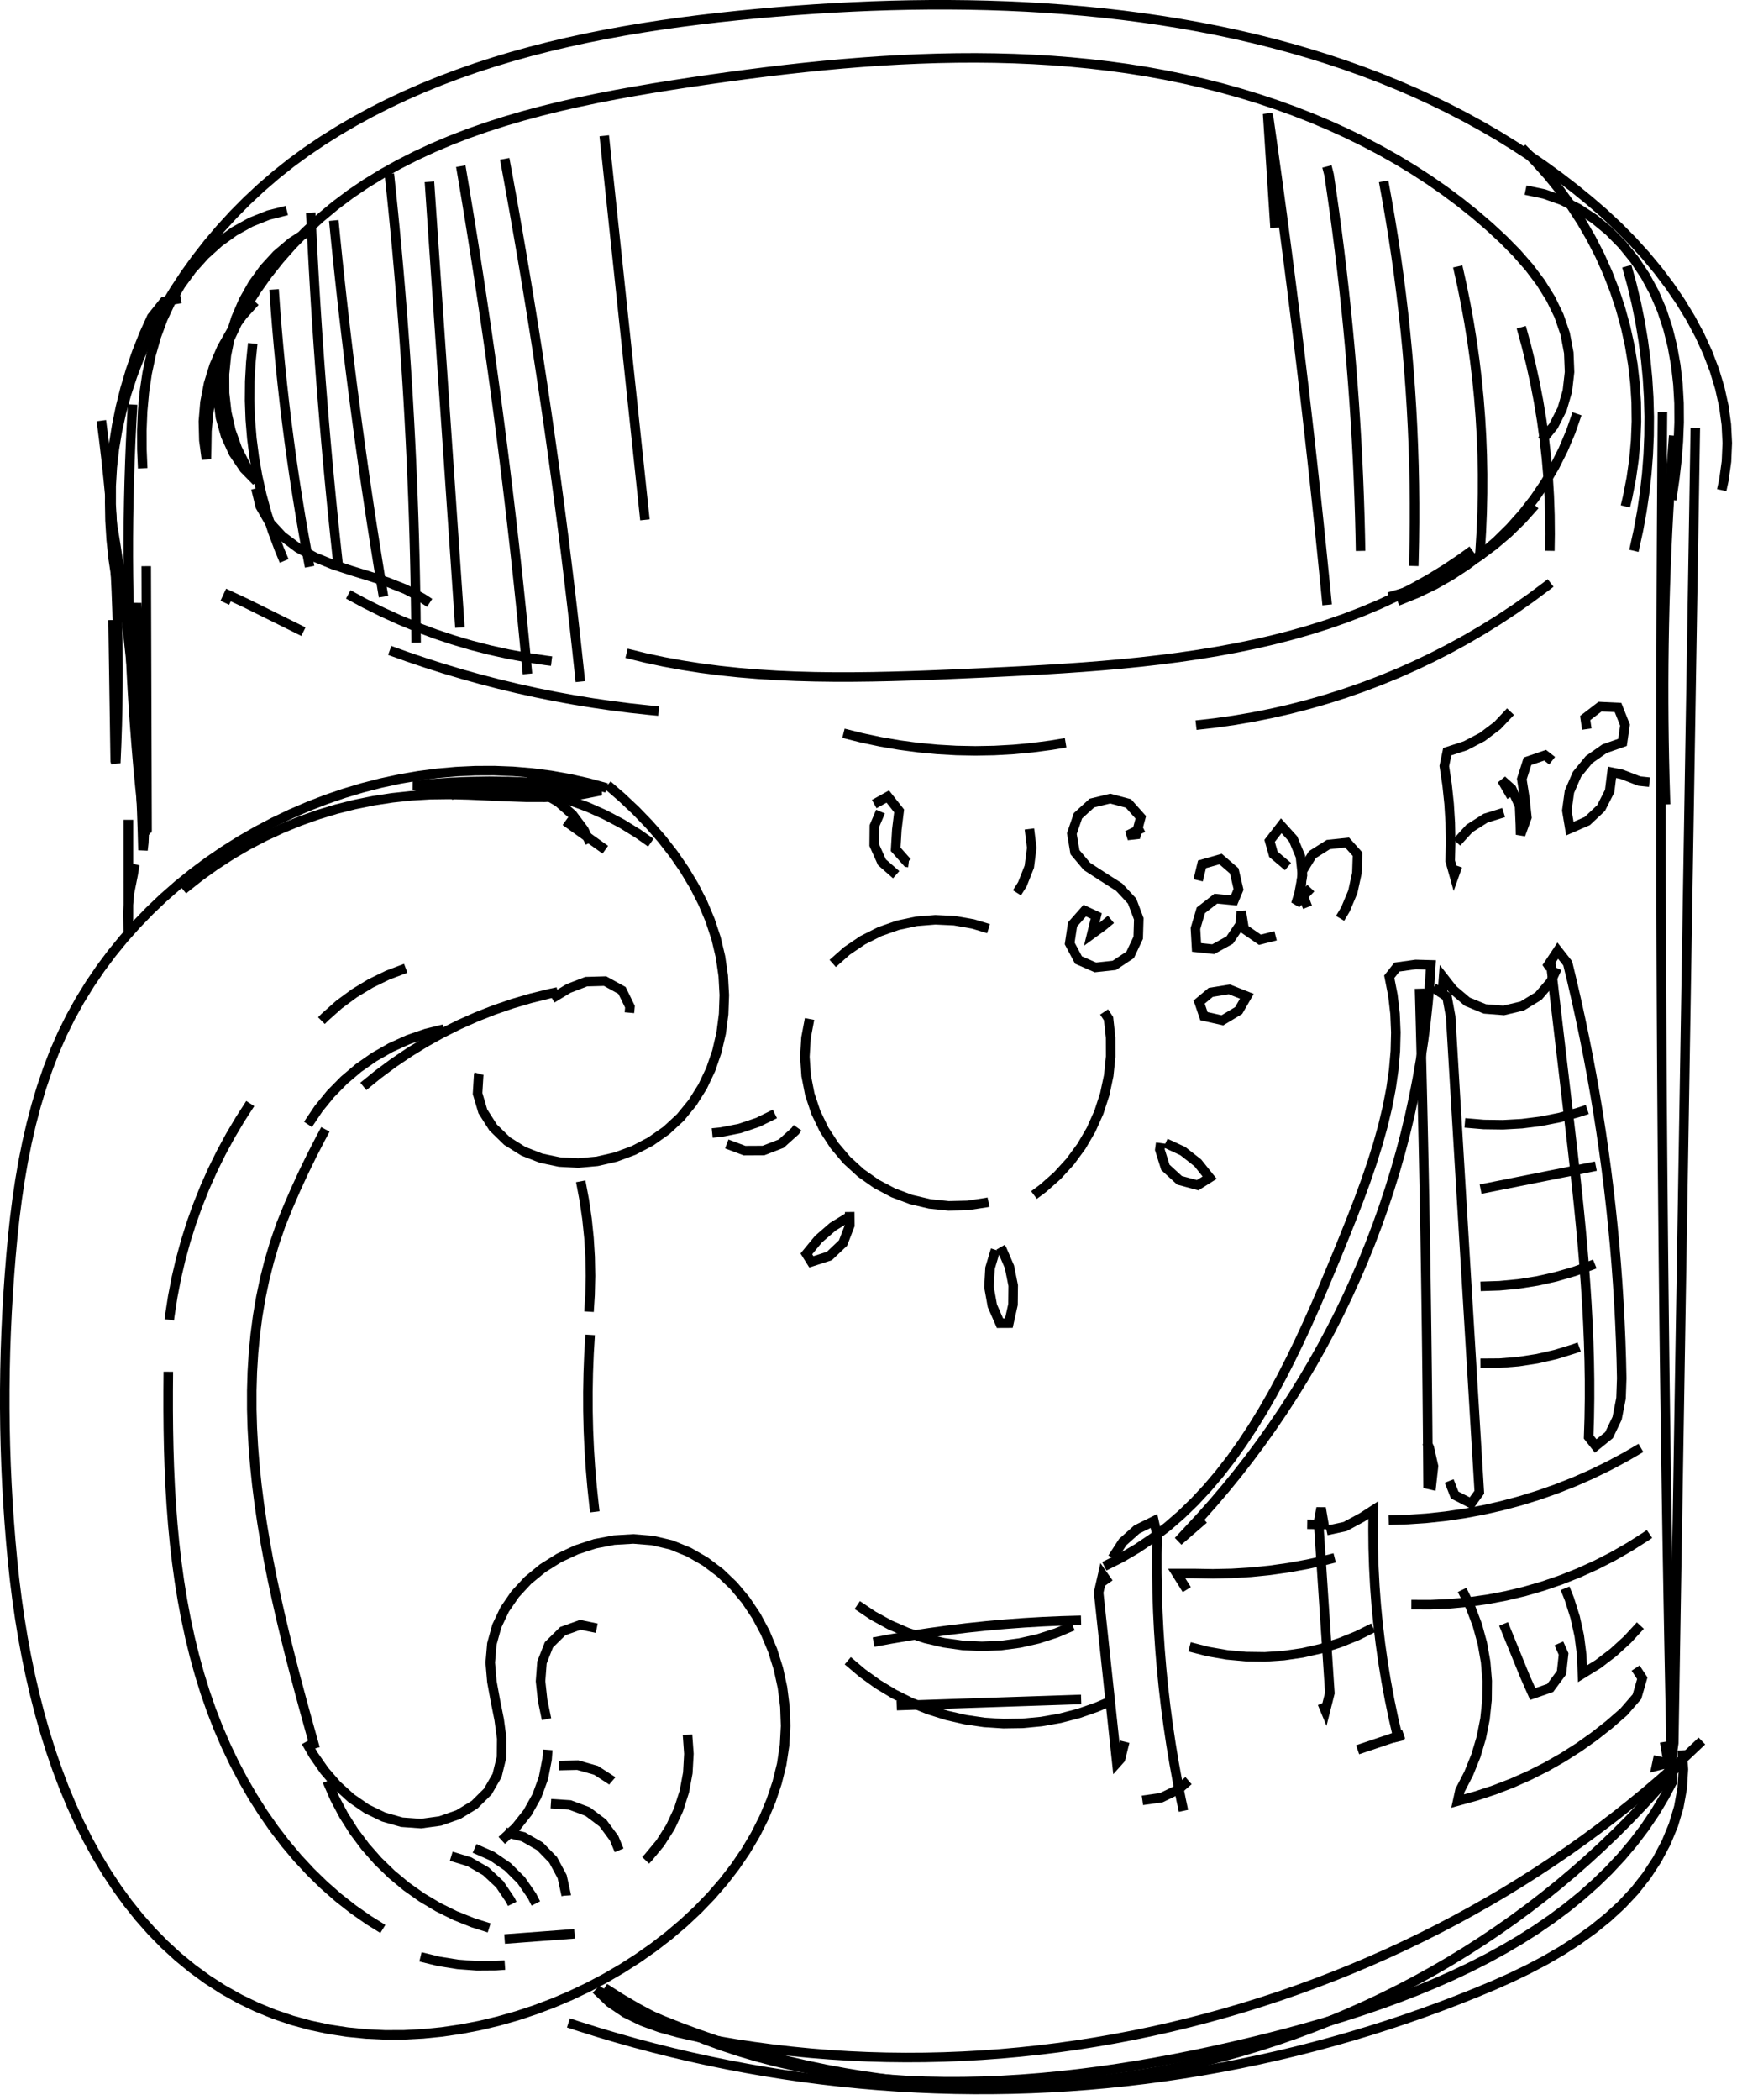 <?xml version="1.0" encoding="utf-8" ?>
<svg baseProfile="full" height="330.5" version="1.1" viewBox="0,0,273.5,330.5" width="273.5" xmlns="http://www.w3.org/2000/svg" xmlns:ev="http://www.w3.org/2001/xml-events" xmlns:xlink="http://www.w3.org/1999/xlink"><defs><style type="text/css"><![CDATA[
	.background { fill: white; }
	.line { stroke: firebrick; stroke-width: .1mm; }
	.blacksquare { fill: indigo; }
	.whitesquare { fill: white; }
]]></style></defs><rect class="background" height="100%" width="100%" x="0" y="0" /><path d="M 188.323 114.126 L 191.303 113.786 L 194.274 113.364 L 197.231 112.859 L 200.173 112.273 L 203.097 111.606 L 206.002 110.857 L 208.886 110.029 L 211.745 109.12 L 214.578 108.133 L 217.382 107.068 L 220.156 105.926 L 222.897 104.707 L 225.603 103.412 L 228.273 102.043 L 230.903 100.601 L 233.492 99.086 L 236.039 97.5 L 238.54 95.844 L 240.995 94.12 L 243.401 92.328 L 244.153 91.746" fill="none" id="2" stroke="black" stroke-width="1.5" /><path d="M 132.808 115.401 L 135.718 116.131 L 138.653 116.75 L 141.609 117.259 L 144.583 117.656 L 147.569 117.94 L 150.564 118.112 L 153.563 118.171 L 156.562 118.117 L 159.558 117.95 L 162.544 117.67 L 165.518 117.278 L 167.788 116.901" fill="none" id="3" stroke="black" stroke-width="1.5" /><path d="M 61.363 102.366 L 64.187 103.379 L 67.029 104.34 L 69.888 105.249 L 72.763 106.106 L 75.652 106.911 L 78.557 107.663 L 81.474 108.363 L 84.403 109.009 L 87.344 109.602 L 90.295 110.141 L 93.256 110.627 L 96.224 111.059 L 99.2 111.438 L 102.183 111.762 L 103.708 111.906" fill="none" id="6" stroke="black" stroke-width="1.5" /><path d="M 35.398 94.866 L 35.966 93.642 L 38.711 94.918 L 41.399 96.25 L 44.087 97.583 L 46.774 98.916 L 47.773 99.411" fill="none" id="7" stroke="black" stroke-width="1.5" /><path d="M 239.533 51.501 L 240.327 54.394 L 241.046 57.307 L 241.69 60.237 L 242.257 63.182 L 242.748 66.142 L 243.162 69.113 L 243.499 72.094 L 243.759 75.083 L 243.941 78.077 L 244.046 81.075 L 244.073 84.075 L 244.033 86.691" fill="none" id="8" stroke="black" stroke-width="1.5" /><path d="M 229.528 41.931 L 230.181 44.859 L 230.775 47.8 L 231.31 50.752 L 231.786 53.714 L 232.202 56.685 L 232.558 59.663 L 232.854 62.649 L 233.091 65.639 L 233.267 68.634 L 233.383 71.632 L 233.439 74.631 L 233.434 77.631 L 233.37 80.63 L 233.245 83.628 L 233.06 86.622 L 232.963 87.891" fill="none" id="9" stroke="black" stroke-width="1.5" /><path d="M 217.858 28.536 L 218.398 31.487 L 218.907 34.444 L 219.385 37.405 L 219.831 40.372 L 220.245 43.343 L 220.627 46.319 L 220.977 49.298 L 221.296 52.281 L 221.582 55.268 L 221.837 58.257 L 222.059 61.249 L 222.25 64.242 L 222.409 67.238 L 222.535 70.236 L 222.63 73.234 L 222.693 76.233 L 222.723 79.233 L 222.722 82.233 L 222.688 85.233 L 222.622 88.232 L 222.598 89.076" fill="none" id="10" stroke="black" stroke-width="1.5" /><path d="M 208.933 26.196 L 209.262 27.491 L 209.702 30.459 L 210.122 33.429 L 210.522 36.402 L 210.901 39.378 L 211.261 42.357 L 211.601 45.337 L 211.92 48.32 L 212.219 51.305 L 212.499 54.292 L 212.758 57.281 L 212.996 60.271 L 213.215 63.263 L 213.413 66.257 L 213.592 69.252 L 213.75 72.247 L 213.888 75.244 L 214.005 78.242 L 214.103 81.24 L 214.18 84.239 L 214.228 86.706" fill="none" id="11" stroke="black" stroke-width="1.5" /><path d="M 200.758 35.856 L 200.564 32.863 L 200.37 29.869 L 200.176 26.875 L 199.982 23.881 L 199.788 20.888 L 199.594 17.894 L 199.808 18.814 L 200.229 21.781 L 200.646 24.749 L 201.057 27.717 L 201.463 30.687 L 201.864 33.657 L 202.259 36.629 L 202.649 39.601 L 203.034 42.575 L 203.414 45.549 L 203.788 48.525 L 204.157 51.501 L 204.521 54.478 L 204.88 57.456 L 205.234 60.436 L 205.582 63.416 L 205.925 66.397 L 206.262 69.379 L 206.595 72.362 L 206.922 75.346 L 207.244 78.331 L 207.561 81.316 L 207.872 84.303 L 208.178 87.291 L 208.479 90.28 L 208.775 93.269 L 208.963 95.196" fill="none" id="12" stroke="black" stroke-width="1.5" /><path d="M 95.143 21.366 L 95.459 24.35 L 95.775 27.333 L 96.091 30.316 L 96.407 33.299 L 96.723 36.283 L 97.039 39.266 L 97.356 42.249 L 97.672 45.233 L 97.988 48.216 L 98.304 51.199 L 98.62 54.183 L 98.936 57.166 L 99.252 60.149 L 99.568 63.132 L 99.884 66.116 L 100.2 69.099 L 100.517 72.082 L 100.833 75.066 L 101.149 78.049 L 101.465 81.032 L 101.548 81.816" fill="none" id="13" stroke="black" stroke-width="1.5" /><path d="M 79.468 24.996 L 80.011 27.947 L 80.546 30.9 L 81.073 33.853 L 81.59 36.808 L 82.1 39.764 L 82.601 42.722 L 83.093 45.681 L 83.577 48.641 L 84.052 51.602 L 84.519 54.565 L 84.977 57.529 L 85.427 60.494 L 85.868 63.461 L 86.301 66.428 L 86.725 69.397 L 87.141 72.368 L 87.548 75.339 L 87.947 78.312 L 88.337 81.287 L 88.719 84.262 L 89.092 87.239 L 89.456 90.217 L 89.812 93.197 L 90.16 96.177 L 90.499 99.159 L 90.83 102.143 L 91.152 105.127 L 91.378 107.271" fill="none" id="14" stroke="black" stroke-width="1.5" /><path d="M 72.553 26.151 L 73.054 29.108 L 73.547 32.067 L 74.032 35.026 L 74.507 37.987 L 74.975 40.949 L 75.433 43.913 L 75.883 46.877 L 76.325 49.844 L 76.758 52.811 L 77.182 55.779 L 77.598 58.749 L 78.006 61.721 L 78.404 64.693 L 78.795 67.667 L 79.176 70.642 L 79.549 73.618 L 79.914 76.596 L 80.27 79.575 L 80.617 82.555 L 80.956 85.536 L 81.286 88.519 L 81.608 91.503 L 81.921 94.489 L 82.226 97.475 L 82.522 100.463 L 82.81 103.452 L 83.053 106.056" fill="none" id="15" stroke="black" stroke-width="1.5" /><path d="M 67.618 28.611 L 67.823 31.604 L 68.027 34.597 L 68.232 37.59 L 68.437 40.583 L 68.642 43.576 L 68.847 46.569 L 69.051 49.562 L 69.256 52.555 L 69.461 55.548 L 69.666 58.541 L 69.87 61.534 L 70.075 64.527 L 70.28 67.52 L 70.485 70.513 L 70.69 73.506 L 70.894 76.499 L 71.099 79.492 L 71.304 82.485 L 71.509 85.478 L 71.714 88.471 L 71.918 91.464 L 72.123 94.457 L 72.328 97.45 L 72.418 98.766" fill="none" id="16" stroke="black" stroke-width="1.5" /><path d="M 61.303 27.366 L 61.62 30.349 L 61.925 33.334 L 62.217 36.32 L 62.498 39.307 L 62.765 42.295 L 63.021 45.284 L 63.264 48.274 L 63.495 51.265 L 63.713 54.257 L 63.919 57.25 L 64.113 60.244 L 64.294 63.238 L 64.463 66.233 L 64.619 69.229 L 64.764 72.226 L 64.895 75.223 L 65.015 78.221 L 65.122 81.219 L 65.216 84.217 L 65.299 87.216 L 65.368 90.215 L 65.426 93.215 L 65.471 96.214 L 65.503 99.214 L 65.518 101.151" fill="none" id="17" stroke="black" stroke-width="1.5" /><path d="M 52.558 34.701 L 52.852 37.686 L 53.157 40.669 L 53.473 43.651 L 53.799 46.631 L 54.135 49.611 L 54.482 52.59 L 54.839 55.567 L 55.206 58.543 L 55.584 61.519 L 55.973 64.493 L 56.372 67.465 L 56.781 70.437 L 57.201 73.408 L 57.631 76.377 L 58.072 79.346 L 58.523 82.313 L 58.985 85.279 L 59.457 88.244 L 59.939 91.208 L 60.388 93.906" fill="none" id="18" stroke="black" stroke-width="1.5" /><path d="M 48.928 33.471 L 49.069 36.468 L 49.22 39.464 L 49.382 42.459 L 49.554 45.453 L 49.737 48.447 L 49.93 51.44 L 50.134 54.432 L 50.349 57.424 L 50.573 60.415 L 50.809 63.405 L 51.055 66.395 L 51.311 69.383 L 51.578 72.372 L 51.855 75.359 L 52.143 78.346 L 52.441 81.332 L 52.75 84.317 L 53.07 87.302 L 53.263 89.061" fill="none" id="19" stroke="black" stroke-width="1.5" /><path d="M 43.153 45.561 L 43.364 48.554 L 43.6 51.545 L 43.861 54.533 L 44.147 57.519 L 44.458 60.503 L 44.793 63.484 L 45.154 66.463 L 45.54 69.438 L 45.95 72.41 L 46.386 75.378 L 46.846 78.342 L 47.33 81.303 L 47.84 84.259 L 48.374 87.211 L 48.748 89.196" fill="none" id="20" stroke="black" stroke-width="1.5" /><path d="M 39.793 54.051 L 39.491 57.036 L 39.326 60.031 L 39.299 63.031 L 39.409 66.028 L 39.656 69.018 L 40.04 71.993 L 40.559 74.947 L 41.214 77.875 L 42.002 80.769 L 42.922 83.624 L 43.971 86.434 L 44.743 88.281" fill="none" id="21" stroke="black" stroke-width="1.5" /><path d="M 87.973 277.866 L 90.961 277.798 L 93.837 278.611 L 96.348 280.233 L 96.403 280.281" fill="none" id="24" stroke="black" stroke-width="1.5" /><path d="M 86.743 283.866 L 89.726 284.065 L 92.528 285.107 L 94.918 286.903 L 96.696 289.306 L 97.483 291.201" fill="none" id="25" stroke="black" stroke-width="1.5" /><path d="M 79.513 288.366 L 82.416 289.084 L 85.01 290.572 L 87.096 292.714 L 88.514 295.347 L 89.154 298.268 L 89.158 298.326" fill="none" id="26" stroke="black" stroke-width="1.5" /><path d="M 74.728 290.901 L 77.468 292.111 L 79.942 293.802 L 82.065 295.915 L 83.766 298.381 L 84.373 299.571" fill="none" id="27" stroke="black" stroke-width="1.5" /><path d="M 71.053 292.131 L 73.914 293.011 L 76.505 294.511 L 78.692 296.555 L 80.363 299.038 L 80.653 299.631" fill="none" id="28" stroke="black" stroke-width="1.5" /><path d="M 162.088 130.461 L 162.454 133.431 L 162.074 136.399 L 160.972 139.181 L 160.123 140.511" fill="none" id="30" stroke="black" stroke-width="1.5" /><path d="M 114.433 180.036 L 117.226 181.084 L 120.21 181.069 L 122.993 179.995 L 125.212 178 L 125.578 177.486" fill="none" id="34" stroke="black" stroke-width="1.5" /><path d="M 122.008 175.311 L 119.317 176.633 L 116.477 177.593 L 113.536 178.173 L 112.138 178.311" fill="none" id="35" stroke="black" stroke-width="1.5" /><path d="M 137.653 126.546 L 139.789 125.361 L 141.572 127.622 L 141.21 130.581 L 141.026 133.663 L 142.847 135.713 L 143.083 135.741" fill="none" id="36" stroke="black" stroke-width="1.5" /><path d="M 141.103 137.661 L 138.864 135.699 L 137.648 132.982 L 137.675 130.005 L 138.643 127.731" fill="none" id="37" stroke="black" stroke-width="1.5" /><path d="M 188.368 158.076 L 190.643 156.177 L 193.57 155.706 L 196.326 156.797 L 195.031 159.038 L 192.474 160.576 L 189.565 159.925 L 188.728 157.461" fill="none" id="38" stroke="black" stroke-width="1.5" /><path d="M 183.523 179.901 L 186.239 181.159 L 188.595 183.005 L 190.466 185.342 L 188.577 186.528 L 185.719 185.759 L 183.496 183.719 L 182.619 180.936 L 182.758 179.901" fill="none" id="39" stroke="black" stroke-width="1.5" /><path d="M 133.693 191.496 L 131.135 193.057 L 128.871 195.02 L 126.965 197.332 L 127.75 198.586 L 130.581 197.671 L 132.741 195.625 L 133.809 192.848 L 133.783 190.746" fill="none" id="40" stroke="black" stroke-width="1.5" /><path d="M 156.748 196.701 L 155.889 199.569 L 155.721 202.557 L 156.252 205.502 L 157.454 208.244 L 158.853 208.237 L 159.504 205.314 L 159.535 202.32 L 158.946 199.384 L 157.762 196.633 L 157.558 196.281" fill="none" id="41" stroke="black" stroke-width="1.5" /><path d="M 131.113 151.626 L 133.362 149.644 L 135.845 147.965 L 138.524 146.617 L 141.352 145.623 L 144.284 144.999 L 147.272 144.755 L 150.267 144.895 L 153.219 145.416 L 155.653 146.151" fill="none" id="42" stroke="black" stroke-width="1.5" /><path d="M 173.848 159.261 L 174.546 160.314 L 174.874 163.295 L 174.883 166.293 L 174.575 169.276 L 173.953 172.209 L 173.023 175.06 L 171.797 177.796 L 170.287 180.387 L 168.512 182.804 L 166.49 185.018 L 164.245 187.006 L 162.808 188.076" fill="none" id="43" stroke="black" stroke-width="1.5" /><path d="M 127.468 160.371 L 126.911 163.317 L 126.731 166.31 L 126.933 169.301 L 127.513 172.242 L 128.462 175.086 L 129.763 177.787 L 131.397 180.3 L 133.337 182.586 L 135.551 184.608 L 138.003 186.332 L 140.655 187.731 L 143.462 188.783 L 146.381 189.469 L 149.362 189.78 L 152.36 189.71 L 155.324 189.26 L 155.653 189.186" fill="none" id="44" stroke="black" stroke-width="1.5" /><path d="M 133.483 261.366 L 135.771 263.306 L 138.205 265.057 L 140.772 266.608 L 143.454 267.95 L 146.235 269.074 L 149.096 269.973 L 152.02 270.641 L 154.988 271.074 L 157.981 271.269 L 160.98 271.224 L 163.966 270.941 L 166.919 270.421 L 169.822 269.667 L 172.656 268.684 L 174.853 267.741" fill="none" id="45" stroke="black" stroke-width="1.5" /><path d="M 134.983 252.606 L 137.473 254.278 L 140.103 255.718 L 142.853 256.914 L 145.7 257.857 L 148.621 258.539 L 151.591 258.955 L 154.586 259.1 L 157.583 258.975 L 160.555 258.579 L 163.48 257.916 L 166.333 256.992 L 168.928 255.891" fill="none" id="46" stroke="black" stroke-width="1.5" /><path d="M 170.233 267.456 L 167.235 267.557 L 164.236 267.658 L 161.238 267.758 L 158.24 267.859 L 155.241 267.96 L 152.243 268.06 L 149.245 268.161 L 146.246 268.262 L 143.248 268.362 L 141.193 268.431" fill="none" id="47" stroke="black" stroke-width="1.5" /><path d="M 170.218 255.006 L 167.219 255.09 L 164.222 255.219 L 161.227 255.395 L 158.235 255.618 L 155.247 255.886 L 152.264 256.201 L 149.286 256.561 L 146.314 256.968 L 143.348 257.42 L 140.39 257.918 L 137.548 258.441" fill="none" id="48" stroke="black" stroke-width="1.5" /><path d="M 222.223 252.531 L 225.223 252.541 L 228.219 252.407 L 231.206 252.132 L 234.177 251.715 L 237.124 251.157 L 240.042 250.46 L 242.923 249.625 L 245.761 248.654 L 248.55 247.549 L 251.284 246.313 L 253.955 244.949 L 256.559 243.459 L 259.089 241.848 L 259.723 241.416" fill="none" id="50" stroke="black" stroke-width="1.5" /><path d="M 218.653 239.241 L 221.651 239.149 L 224.644 238.942 L 227.627 238.621 L 230.595 238.185 L 233.544 237.636 L 236.47 236.974 L 239.368 236.201 L 242.234 235.316 L 245.065 234.323 L 247.855 233.222 L 250.601 232.014 L 253.299 230.702 L 255.945 229.288 L 258.373 227.871" fill="none" id="51" stroke="black" stroke-width="1.5" /><path d="M 187.303 259.176 L 190.208 259.923 L 193.163 260.437 L 196.149 260.715 L 199.148 260.756 L 202.14 260.559 L 205.108 260.125 L 208.032 259.458 L 210.894 258.56 L 213.676 257.439 L 216.223 256.176" fill="none" id="52" stroke="black" stroke-width="1.5" /><path d="M 186.868 250.176 L 185.273 247.635 L 187.98 247.634 L 190.98 247.687 L 193.979 247.621 L 196.973 247.437 L 199.957 247.134 L 202.928 246.714 L 205.879 246.176 L 208.806 245.522 L 210.148 245.181" fill="none" id="53" stroke="black" stroke-width="1.5" /><path d="M 213.763 275.376 L 216.605 274.417 L 219.448 273.458 L 221.008 272.931" fill="none" id="54" stroke="black" stroke-width="1.5" /><path d="M 208.873 240.876 L 211.795 240.242 L 214.428 238.825 L 216.225 237.664 L 216.189 240.663 L 216.218 243.663 L 216.313 246.662 L 216.472 249.657 L 216.697 252.649 L 216.987 255.635 L 217.342 258.614 L 217.761 261.584 L 218.245 264.545 L 218.793 267.494 L 219.406 270.431 L 220.082 273.354 L 220.258 274.071" fill="none" id="55" stroke="black" stroke-width="1.5" /><path d="M 205.828 239.886 L 208.457 239.923 L 208.013 237.331 L 207.606 239.516 L 207.805 242.51 L 208.003 245.503 L 208.202 248.497 L 208.4 251.49 L 208.599 254.484 L 208.797 257.477 L 208.996 260.47 L 209.194 263.464 L 209.392 266.457 L 208.69 269.241 L 208.198 268.056" fill="none" id="56" stroke="black" stroke-width="1.5" /><path d="M 179.878 283.341 L 182.837 282.925 L 185.529 281.628 L 187.138 280.236" fill="none" id="58" stroke="black" stroke-width="1.5" /><path d="M 175.153 245.196 L 176.778 242.685 L 179.011 240.696 L 181.693 239.371 L 182.19 241.599 L 182.144 244.599 L 182.146 247.598 L 182.198 250.598 L 182.299 253.596 L 182.448 256.592 L 182.647 259.586 L 182.895 262.576 L 183.191 265.561 L 183.536 268.541 L 183.93 271.515 L 184.373 274.482 L 184.863 277.442 L 185.403 280.393 L 185.99 283.335 L 186.343 284.991" fill="none" id="59" stroke="black" stroke-width="1.5" /><path d="M 174.568 249.156 L 173.628 247.814 L 172.984 250.619 L 173.303 253.602 L 173.622 256.585 L 173.941 259.568 L 174.26 262.551 L 174.579 265.534 L 174.898 268.517 L 175.217 271.5 L 175.536 274.483 L 175.855 277.466 L 176.425 276.828 L 177.103 274.116" fill="none" id="60" stroke="black" stroke-width="1.5" /><path d="M 236.743 255.576 L 237.877 258.354 L 239.01 261.131 L 240.144 263.909 L 241.337 266.605 L 244.089 265.652 L 245.873 263.241 L 246.197 260.302 L 245.458 258.636" fill="none" id="61" stroke="black" stroke-width="1.5" /><path d="M 258.283 255.831 L 256.251 258.037 L 254.036 260.059 L 251.654 261.881 L 249.163 263.42 L 249.047 260.423 L 248.664 257.449 L 248.016 254.52 L 247.109 251.662 L 246.433 249.966" fill="none" id="62" stroke="black" stroke-width="1.5" /><path d="M 230.218 250.221 L 231.538 252.914 L 232.601 255.718 L 233.398 258.609 L 233.923 261.562 L 234.17 264.551 L 234.137 267.549 L 233.825 270.532 L 233.237 273.473 L 232.377 276.346 L 231.252 279.126 L 229.874 281.789 L 229.511 283.45 L 232.404 282.655 L 235.253 281.717 L 238.052 280.639 L 240.794 279.422 L 243.472 278.071 L 246.079 276.587 L 248.609 274.976 L 251.056 273.24 L 253.413 271.385 L 255.675 269.415 L 257.75 267.023 L 258.589 264.119 L 257.533 262.521" fill="none" id="63" stroke="black" stroke-width="1.5" /><path d="M 233.098 214.551 L 236.097 214.531 L 239.087 214.292 L 242.051 213.835 L 244.974 213.163 L 247.841 212.279 L 248.653 211.986" fill="none" id="64" stroke="black" stroke-width="1.5" /><path d="M 233.113 202.446 L 236.111 202.349 L 239.097 202.065 L 242.059 201.595 L 244.987 200.94 L 247.867 200.105 L 250.69 199.091 L 251.113 198.921" fill="none" id="65" stroke="black" stroke-width="1.5" /><path d="M 233.128 187.146 L 236.07 186.56 L 239.012 185.974 L 241.955 185.388 L 244.897 184.802 L 247.839 184.216 L 250.781 183.63 L 251.278 183.531" fill="none" id="66" stroke="black" stroke-width="1.5" /><path d="M 230.653 176.721 L 233.642 176.972 L 236.641 177.013 L 239.636 176.845 L 242.611 176.468 L 245.553 175.883 L 248.447 175.095 L 249.928 174.606" fill="none" id="67" stroke="black" stroke-width="1.5" /><path d="M 244.153 151.476 L 244.503 154.456 L 244.853 157.435 L 245.204 160.415 L 245.554 163.394 L 245.904 166.374 L 246.255 169.353 L 246.605 172.333 L 246.956 175.304 L 247.304 178.276 L 247.648 181.251 L 247.984 184.231 L 248.309 187.214 L 248.62 190.2 L 248.913 193.189 L 249.187 196.181 L 249.437 199.175 L 249.661 202.17 L 249.856 205.167 L 250.018 208.165 L 250.145 211.164 L 250.233 214.163 L 250.28 217.163 L 250.282 220.162 L 250.237 223.16 L 250.142 226.157 L 251.248 227.563 L 253.346 225.871 L 254.625 223.209 L 255.241 220.063 L 255.35 216.92 L 255.283 213.921 L 255.184 210.922 L 255.055 207.925 L 254.896 204.93 L 254.706 201.936 L 254.486 198.944 L 254.235 195.954 L 253.954 192.967 L 253.643 189.984 L 253.301 187.003 L 252.929 184.026 L 252.526 181.053 L 252.094 178.085 L 251.631 175.121 L 251.138 172.162 L 250.615 169.208 L 250.062 166.259 L 249.478 163.316 L 248.865 160.38 L 248.223 157.449 L 247.55 154.526 L 246.847 151.609 L 245.281 149.614 L 243.777 151.878 L 244.063 152.301" fill="none" id="68" stroke="black" stroke-width="1.5" /><path d="M 227.068 156.846 L 227.296 153.855 L 228.754 155.716 L 231.033 157.648 L 233.796 158.786 L 236.774 159.019 L 239.681 158.325 L 242.233 156.772 L 244.183 154.509 L 245.173 152.361" fill="none" id="69" stroke="black" stroke-width="1.5" /><path d="M 225.703 155.451 L 227.837 156.877 L 228.413 159.986 L 228.592 162.981 L 228.771 165.976 L 228.95 168.971 L 229.129 171.966 L 229.309 174.961 L 229.488 177.956 L 229.668 180.951 L 229.848 183.945 L 230.028 186.94 L 230.208 189.935 L 230.388 192.929 L 230.568 195.924 L 230.749 198.919 L 230.929 201.913 L 231.11 204.908 L 231.291 207.902 L 231.472 210.896 L 231.653 213.891 L 231.835 216.885 L 232.016 219.879 L 232.198 222.874 L 232.379 225.868 L 232.561 228.862 L 232.743 231.856 L 232.925 234.85 L 231.645 236.612 L 229.044 235.284 L 228.178 233.076" fill="none" id="70" stroke="black" stroke-width="1.5" /><path d="M 223.513 155.601 L 223.597 158.601 L 223.678 161.6 L 223.756 164.6 L 223.832 167.599 L 223.905 170.599 L 223.976 173.598 L 224.044 176.598 L 224.11 179.597 L 224.173 182.597 L 224.234 185.596 L 224.292 188.596 L 224.347 191.595 L 224.4 194.595 L 224.45 197.594 L 224.498 200.594 L 224.543 203.593 L 224.586 206.593 L 224.626 209.592 L 224.663 212.592 L 224.698 215.591 L 224.731 218.591 L 224.76 221.59 L 224.788 224.59 L 224.812 227.589 L 224.834 230.589 L 224.854 233.588 L 225.385 233.711 L 225.713 230.743 L 225.052 227.831 L 224.653 226.986" fill="none" id="71" stroke="black" stroke-width="1.5" /><path d="M 173.878 246.501 L 176.544 245.169 L 179.087 243.678 L 181.511 242.038 L 183.822 240.258 L 186.024 238.346 L 188.122 236.312 L 190.122 234.165 L 192.029 231.913 L 193.847 229.566 L 195.582 227.133 L 197.239 224.622 L 198.823 222.043 L 200.339 219.403 L 201.791 216.714 L 203.186 213.982 L 204.528 211.218 L 205.822 208.431 L 207.073 205.628 L 208.286 202.82 L 209.467 200.015 L 210.621 197.222 L 211.757 194.434 L 212.882 191.616 L 213.98 188.771 L 215.032 185.901 L 216.023 183.01 L 216.935 180.102 L 217.75 177.18 L 218.452 174.248 L 219.023 171.309 L 219.446 168.366 L 219.704 165.424 L 219.78 162.485 L 219.657 159.554 L 219.317 156.633 L 218.744 153.726 L 219.946 152.201 L 222.916 151.786 L 225.299 151.852 L 225.104 154.846 L 224.845 157.835 L 224.522 160.817 L 224.136 163.792 L 223.687 166.758 L 223.175 169.714 L 222.599 172.659 L 221.962 175.59 L 221.262 178.507 L 220.5 181.409 L 219.676 184.293 L 218.791 187.16 L 217.845 190.007 L 216.839 192.833 L 215.773 195.637 L 214.648 198.418 L 213.463 201.174 L 212.22 203.905 L 210.92 206.608 L 209.562 209.283 L 208.147 211.928 L 206.676 214.543 L 205.15 217.126 L 203.57 219.675 L 201.935 222.191 L 200.247 224.671 L 198.507 227.115 L 196.715 229.521 L 194.873 231.888 L 192.98 234.216 L 191.038 236.502 L 189.048 238.747 L 187.011 240.949 L 185.532 242.54 L 187.801 240.578 L 189.538 239.076" fill="none" id="72" stroke="black" stroke-width="1.5" /><path d="M 249.853 114.741 L 249.6 113.004 L 251.939 111.208 L 254.765 111.343 L 255.867 114.108 L 255.475 116.838 L 252.653 117.826 L 250.203 119.542 L 248.31 121.857 L 247.116 124.599 L 246.708 127.562 L 247.186 130.409 L 249.924 129.219 L 252.097 127.173 L 253.449 124.511 L 253.82 121.549 L 255.344 121.856 L 258.13 122.929 L 259.723 123.096" fill="none" id="73" stroke="black" stroke-width="1.5" /><path d="M 237.988 125.361 L 236.483 122.766 L 238.028 124.146 L 239.266 126.858 L 239.392 129.837 L 239.423 131.365 L 240.417 128.642 L 240.087 125.588 L 239.616 122.605 L 240.511 119.812 L 243.289 118.857 L 244.393 119.721" fill="none" id="74" stroke="black" stroke-width="1.5" /><path d="M 229.363 132.576 L 231.383 130.371 L 233.909 128.768 L 236.758 127.881" fill="none" id="75" stroke="black" stroke-width="1.5" /><path d="M 237.838 111.996 L 235.781 114.175 L 233.391 115.983 L 230.735 117.369 L 227.885 118.296 L 227.412 120.559 L 227.854 123.526 L 228.169 126.51 L 228.354 129.504 L 228.412 132.503 L 228.34 135.502 L 228.973 137.755 L 229.498 136.281" fill="none" id="76" stroke="black" stroke-width="1.5" /><path d="M 205.873 142.776 L 204.811 139.999 L 205.085 137.037 L 206.64 134.502 L 209.154 132.915 L 212.112 132.602 L 213.747 134.425 L 213.648 137.419 L 213.009 140.346 L 211.851 143.109 L 211.003 144.531" fill="none" id="77" stroke="black" stroke-width="1.5" /><path d="M 202.798 136.386 L 200.505 134.452 L 199.905 132.337 L 201.738 129.961 L 203.611 132.033 L 204.763 134.792 L 205.077 137.765 L 204.527 140.703 L 204.032 142.267 L 206.098 140.092 L 206.398 139.776" fill="none" id="78" stroke="black" stroke-width="1.5" /><path d="M 188.653 138.546 L 189.264 136.026 L 192.183 135.196 L 194.335 137.062 L 195.013 139.976 L 194.285 141.713 L 191.438 141.432 L 189.081 143.265 L 188.231 146.127 L 188.4 149.107 L 191.031 149.384 L 193.631 147.944 L 195.287 145.476 L 195.442 143.41 L 195.889 146.18 L 198.379 147.898 L 200.848 147.276" fill="none" id="79" stroke="black" stroke-width="1.5" /><path d="M 179.983 130.251 L 177.497 131.488 L 178.899 131.333 L 179.623 128.63 L 177.678 126.447 L 174.81 125.682 L 171.926 126.386 L 169.732 128.386 L 168.766 131.194 L 169.264 134.121 L 171.148 136.36 L 173.668 137.997 L 176.227 139.628 L 178.255 141.815 L 179.307 144.604 L 179.218 147.584 L 177.948 150.277 L 175.452 151.93 L 172.476 152.253 L 169.816 151.09 L 168.426 148.479 L 168.879 145.491 L 170.8 143.312 L 172.609 144.152 L 171.9 147.025 L 173.661 145.741 L 174.928 144.696" fill="none" id="80" stroke="black" stroke-width="1.5" /><path d="M 92.923 210.081 L 92.743 213.076 L 92.625 216.073 L 92.57 219.073 L 92.577 222.073 L 92.646 225.072 L 92.779 228.069 L 92.973 231.063 L 93.23 234.052 L 93.549 237.034 L 93.658 237.936" fill="none" id="81" stroke="black" stroke-width="1.5" /><path d="M 91.438 185.916 L 91.995 188.864 L 92.429 191.832 L 92.737 194.816 L 92.92 197.81 L 92.977 200.809 L 92.907 203.808 L 92.743 206.436" fill="none" id="82" stroke="black" stroke-width="1.5" /><path d="M 108.253 273.021 L 108.468 276.012 L 108.301 279.005 L 107.755 281.953 L 106.84 284.808 L 105.57 287.523 L 103.965 290.055 L 102.052 292.363 L 101.653 292.776" fill="none" id="83" stroke="black" stroke-width="1.5" /><path d="M 86.053 270.561 L 85.438 267.59 L 85.112 264.587 L 85.335 261.641 L 86.424 258.864 L 88.606 256.711 L 91.378 255.714 L 93.958 256.251" fill="none" id="84" stroke="black" stroke-width="1.5" /><path d="M 79.003 289.641 L 81.211 287.616 L 83.071 285.266 L 84.535 282.651 L 85.566 279.837 L 86.139 276.895 L 86.248 275.391" fill="none" id="85" stroke="black" stroke-width="1.5" /><path d="M 66.208 307.971 L 69.121 308.683 L 72.083 309.154 L 75.074 309.379 L 78.073 309.358 L 79.498 309.261" fill="none" id="86" stroke="black" stroke-width="1.5" /><path d="M 26.503 215.886 L 26.48 218.898 L 26.479 221.911 L 26.506 224.924 L 26.564 227.935 L 26.659 230.944 L 26.794 233.948 L 26.975 236.947 L 27.206 239.938 L 27.491 242.922 L 27.836 245.895 L 28.244 248.858 L 28.721 251.808 L 29.271 254.744 L 29.898 257.665 L 30.607 260.57 L 31.402 263.456 L 32.291 266.324 L 33.282 269.169 L 34.378 271.982 L 35.577 274.756 L 36.879 277.483 L 38.286 280.155 L 39.796 282.766 L 41.41 285.306 L 43.128 287.769 L 44.95 290.147 L 46.875 292.432 L 48.905 294.617 L 51.038 296.693 L 53.275 298.654 L 55.616 300.492 L 58.062 302.199 L 60.283 303.576" fill="none" id="87" stroke="black" stroke-width="1.5" /><path d="M 39.403 173.676 L 37.777 176.198 L 36.249 178.779 L 34.821 181.417 L 33.494 184.107 L 32.271 186.846 L 31.153 189.63 L 30.142 192.455 L 29.24 195.315 L 28.448 198.209 L 27.766 201.13 L 27.197 204.075 L 26.74 207.04 L 26.653 207.711" fill="none" id="88" stroke="black" stroke-width="1.5" /><path d="M 63.883 152.391 L 61.077 153.449 L 58.379 154.758 L 55.812 156.309 L 53.397 158.088 L 51.156 160.08 L 50.608 160.626" fill="none" id="89" stroke="black" stroke-width="1.5" /><path d="M 20.218 129.021 L 20.218 132.021 L 20.218 135.021 L 20.218 138.021 L 20.218 141.021 L 20.218 144.021 L 20.199 146.602 L 20.116 143.605 L 20.37 140.617 L 20.958 137.677 L 21.227 136.07 L 20.215 138.871 L 20.248 141.111" fill="none" id="90" stroke="black" stroke-width="1.5" /><path d="M 89.023 129.231 L 91.462 130.978 L 93.901 132.724 L 95.308 133.731" fill="none" id="91" stroke="black" stroke-width="1.5" /><path d="M 86.818 125.121 L 89.695 125.969 L 92.51 127.006 L 95.249 128.227 L 97.902 129.627 L 100.456 131.2 L 102.478 132.621" fill="none" id="92" stroke="black" stroke-width="1.5" /><path d="M 90.373 124.611 L 87.375 124.51 L 84.376 124.408 L 81.378 124.307 L 78.38 124.205 L 75.381 124.104 L 72.383 124.002 L 69.385 123.901 L 66.387 123.799 L 65.062 123.629 L 68.048 123.335 L 71.04 123.124 L 74.037 122.996 L 77.037 122.952 L 80.037 122.99 L 83.034 123.112 L 86.027 123.317 L 89.013 123.604 L 91.99 123.975 L 94.643 124.44 L 91.717 125.013 L 88.762 125.343 L 85.784 125.48 L 82.787 125.473 L 79.779 125.374 L 76.763 125.233 L 73.747 125.1 L 70.734 125.026 L 67.732 125.064 L 64.737 125.243 L 61.755 125.562 L 58.79 126.019 L 55.85 126.616 L 52.941 127.348 L 50.07 128.216 L 47.242 129.218 L 44.464 130.35 L 41.743 131.611 L 39.083 132.998 L 36.491 134.508 L 33.972 136.137 L 31.532 137.883 L 29.177 139.74 L 28.828 140.031" fill="none" id="93" stroke="black" stroke-width="1.5" /><path d="M 70.903 125.211 L 73.608 123.912 L 76.511 123.251 L 79.501 123.189 L 82.468 123.69 L 85.304 124.717 L 87.898 126.232 L 90.14 128.198 L 91.922 130.578 L 92.893 132.621" fill="none" id="94" stroke="black" stroke-width="1.5" /><path d="M 82.948 122.601 L 85.89 122.418 L 88.352 124.041 L 89.098 125.421" fill="none" id="95" stroke="black" stroke-width="1.5" /><path d="M 86.923 157.131 L 89.531 155.558 L 92.306 154.491 L 95.273 154.407 L 97.941 155.876 L 99.189 158.435 L 99.103 159.381" fill="none" id="96" stroke="black" stroke-width="1.5" /><path d="M 48.493 176.961 L 50.167 174.473 L 52.062 172.149 L 54.164 170.01 L 56.453 168.073 L 58.912 166.355 L 61.518 164.871 L 64.249 163.633 L 67.083 162.652 L 69.868 161.961" fill="none" id="97" stroke="black" stroke-width="1.5" /><path d="M 57.208 170.976 L 59.536 169.085 L 61.945 167.297 L 64.43 165.617 L 66.987 164.048 L 69.61 162.593 L 72.295 161.255 L 75.036 160.037 L 77.828 158.94 L 80.666 157.967 L 83.543 157.12 L 86.456 156.4 L 87.808 156.111" fill="none" id="98" stroke="black" stroke-width="1.5" /><path d="M 49.618 275.166 L 48.808 272.274 L 48.003 269.365 L 47.208 266.442 L 46.428 263.505 L 45.666 260.557 L 44.929 257.598 L 44.22 254.63 L 43.544 251.655 L 42.905 248.674 L 42.31 245.687 L 41.762 242.698 L 41.265 239.707 L 40.826 236.716 L 40.447 233.725 L 40.135 230.737 L 39.893 227.753 L 39.727 224.775 L 39.641 221.803 L 39.64 218.839 L 39.728 215.886 L 39.91 212.943 L 40.191 210.013 L 40.576 207.096 L 41.069 204.196 L 41.675 201.312 L 42.399 198.446 L 43.245 195.6 L 44.217 192.775 L 45.343 189.994 L 46.536 187.242 L 47.79 184.516 L 49.104 181.82 L 50.479 179.153 L 51.238 177.741" fill="none" id="99" stroke="black" stroke-width="1.5" /><path d="M 79.453 305.166 L 82.445 304.942 L 85.436 304.718 L 88.428 304.494 L 90.463 304.341" fill="none" id="100" stroke="black" stroke-width="1.5" /><path d="M 51.523 280.296 L 52.717 283.048 L 54.121 285.698 L 55.728 288.23 L 57.527 290.63 L 59.508 292.882 L 61.659 294.972 L 63.966 296.889 L 66.415 298.62 L 68.992 300.155 L 71.68 301.484 L 74.464 302.6 L 77.023 303.411" fill="none" id="101" stroke="black" stroke-width="1.5" /><path d="M 95.653 123.546 L 97.923 125.507 L 100.115 127.572 L 102.21 129.74 L 104.191 132.008 L 106.042 134.377 L 107.746 136.843 L 109.285 139.406 L 110.643 142.064 L 111.802 144.815 L 112.746 147.659 L 113.443 150.592 L 113.878 153.583 L 114.045 156.602 L 113.938 159.617 L 113.548 162.596 L 112.871 165.507 L 111.9 168.32 L 110.628 171.002 L 109.048 173.523 L 107.15 175.846 L 104.938 177.896 L 102.464 179.637 L 99.783 181.045 L 96.951 182.097 L 94.022 182.77 L 91.05 183.04 L 88.091 182.883 L 85.199 182.277 L 82.429 181.198 L 79.854 179.59 L 77.648 177.443 L 76.024 174.899 L 75.195 172.104 L 75.371 169.205 L 75.433 168.981" fill="none" id="102" stroke="black" stroke-width="1.5" /><path d="M 95.518 124.011 L 92.614 123.211 L 89.684 122.552 L 86.734 122.032 L 83.766 121.648 L 80.787 121.399 L 77.801 121.283 L 74.812 121.296 L 71.824 121.438 L 68.843 121.705 L 65.873 122.096 L 62.919 122.607 L 59.984 123.238 L 57.074 123.986 L 54.194 124.848 L 51.347 125.822 L 48.539 126.907 L 45.774 128.1 L 43.057 129.398 L 40.392 130.8 L 37.783 132.303 L 35.236 133.905 L 32.755 135.604 L 30.344 137.398 L 28.008 139.284 L 25.752 141.26 L 23.58 143.325 L 21.497 145.475 L 19.508 147.708 L 17.616 150.023 L 15.827 152.417 L 14.145 154.888 L 12.575 157.434 L 11.121 160.052 L 9.788 162.74 L 8.581 165.497 L 7.508 168.293 L 6.546 171.126 L 5.686 173.993 L 4.924 176.889 L 4.251 179.81 L 3.661 182.753 L 3.149 185.713 L 2.705 188.687 L 2.326 191.67 L 2.002 194.659 L 1.729 197.649 L 1.49 200.639 L 1.281 203.631 L 1.106 206.626 L 0.966 209.623 L 0.86 212.621 L 0.789 215.62 L 0.752 218.62 L 0.75 221.62 L 0.782 224.62 L 0.849 227.619 L 0.95 230.617 L 1.086 233.614 L 1.256 236.609 L 1.46 239.602 L 1.699 242.593 L 1.972 245.581 L 2.291 248.582 L 2.667 251.599 L 3.101 254.626 L 3.597 257.657 L 4.157 260.686 L 4.784 263.706 L 5.479 266.713 L 6.246 269.699 L 7.087 272.659 L 8.004 275.587 L 9.001 278.476 L 10.079 281.322 L 11.241 284.117 L 12.49 286.856 L 13.828 289.532 L 15.258 292.14 L 16.781 294.674 L 18.402 297.127 L 20.121 299.494 L 21.942 301.769 L 23.868 303.945 L 25.9 306.017 L 28.041 307.978 L 30.295 309.823 L 32.662 311.546 L 35.146 313.14 L 37.75 314.599 L 40.447 315.898 L 43.204 317.019 L 46.014 317.968 L 48.871 318.747 L 51.768 319.361 L 54.697 319.814 L 57.652 320.108 L 60.626 320.249 L 63.612 320.24 L 66.604 320.084 L 69.594 319.786 L 72.576 319.349 L 75.543 318.778 L 78.487 318.076 L 81.403 317.246 L 84.283 316.294 L 87.121 315.222 L 89.909 314.034 L 92.64 312.735 L 95.309 311.328 L 97.908 309.815 L 100.448 308.19 L 102.925 306.45 L 105.326 304.598 L 107.638 302.638 L 109.849 300.571 L 111.946 298.402 L 113.916 296.131 L 115.746 293.762 L 117.424 291.299 L 118.938 288.742 L 120.273 286.096 L 121.419 283.362 L 122.362 280.544 L 123.084 277.639 L 123.533 274.656 L 123.698 271.631 L 123.587 268.594 L 123.204 265.576 L 122.555 262.606 L 121.646 259.716 L 120.483 256.936 L 119.071 254.297 L 117.416 251.828 L 115.523 249.562 L 113.398 247.527 L 111.047 245.756 L 108.476 244.277 L 105.678 243.134 L 102.732 242.441 L 99.716 242.199 L 96.682 242.38 L 93.684 242.958 L 90.777 243.906 L 88.014 245.199 L 85.447 246.81 L 83.132 248.712 L 81.121 250.879 L 79.468 253.284 L 78.227 255.902 L 77.451 258.705 L 77.194 261.667 L 77.454 264.673 L 78.004 267.669 L 78.601 270.653 L 79.003 273.615 L 78.972 276.546 L 78.266 279.422 L 76.801 281.961 L 74.718 284.027 L 72.17 285.581 L 69.311 286.584 L 66.293 286.997 L 63.269 286.781 L 60.399 285.959 L 57.737 284.671 L 55.289 282.986 L 53.069 280.966 L 51.088 278.679 L 49.356 276.188 L 48.178 274.131" fill="none" id="103" stroke="black" stroke-width="1.5" /><path d="M 264.868 275.466 L 265.06 278.462 L 264.876 281.434 L 264.343 284.363 L 263.489 287.224 L 262.341 289.996 L 260.927 292.656 L 259.274 295.183 L 257.411 297.553 L 255.365 299.745 L 253.168 301.765 L 250.849 303.642 L 248.421 305.386 L 245.9 307.007 L 243.299 308.514 L 240.635 309.917 L 237.92 311.228 L 235.17 312.455 L 232.401 313.608 L 229.613 314.718 L 226.811 315.788 L 223.992 316.816 L 221.16 317.804 L 218.313 318.75 L 215.453 319.655 L 212.58 320.519 L 209.695 321.34 L 206.798 322.12 L 203.89 322.858 L 200.972 323.553 L 198.043 324.206 L 195.106 324.817 L 192.161 325.385 L 189.207 325.91 L 186.246 326.392 L 183.278 326.831 L 180.304 327.227 L 177.325 327.58 L 174.341 327.889 L 171.353 328.155 L 168.362 328.378 L 165.367 328.558 L 162.37 328.694 L 159.372 328.786 L 156.372 328.835 L 153.372 328.841 L 150.372 328.803 L 147.373 328.721 L 144.376 328.596 L 141.381 328.428 L 138.388 328.216 L 135.399 327.96 L 132.414 327.662 L 129.434 327.32 L 126.459 326.935 L 123.489 326.506 L 120.527 326.035 L 117.571 325.521 L 114.623 324.964 L 111.684 324.364 L 108.753 323.722 L 105.833 323.037 L 102.922 322.31 L 100.022 321.541 L 97.134 320.73 L 94.258 319.877 L 91.394 318.982 L 89.503 318.366" fill="none" id="104" stroke="black" stroke-width="1.5" /><path d="M 95.188 312.861 L 97.709 314.469 L 100.273 315.971 L 102.879 317.37 L 105.523 318.668 L 108.206 319.868 L 110.923 320.971 L 113.674 321.981 L 116.458 322.899 L 119.271 323.728 L 122.112 324.47 L 124.98 325.127 L 127.872 325.702 L 130.786 326.196 L 133.722 326.613 L 136.676 326.954 L 139.647 327.221 L 142.634 327.418 L 145.634 327.546 L 148.645 327.607 L 151.666 327.604 L 154.694 327.539 L 157.729 327.415 L 160.767 327.233 L 163.808 326.996 L 166.849 326.706 L 169.889 326.365 L 172.925 325.977 L 175.956 325.542 L 178.98 325.064 L 181.995 324.544 L 184.999 323.986 L 187.99 323.39 L 190.967 322.76 L 193.928 322.098 L 196.871 321.405 L 199.793 320.685 L 202.711 319.93 L 205.64 319.133 L 208.572 318.291 L 211.503 317.401 L 214.426 316.46 L 217.335 315.465 L 220.224 314.415 L 223.088 313.305 L 225.921 312.133 L 228.716 310.897 L 231.468 309.593 L 234.17 308.22 L 236.817 306.773 L 239.403 305.251 L 241.921 303.65 L 244.367 301.968 L 246.733 300.202 L 249.015 298.35 L 251.205 296.407 L 253.299 294.373 L 255.289 292.243 L 257.171 290.016 L 258.939 287.688 L 260.585 285.257 L 262.105 282.719 L 263.383 280.296" fill="none" id="105" stroke="black" stroke-width="1.5" /><path d="M 264.478 277.521 L 262.547 279.818 L 260.568 282.072 L 258.54 284.283 L 256.466 286.449 L 254.345 288.571 L 252.178 290.646 L 249.968 292.675 L 247.714 294.655 L 245.418 296.586 L 243.082 298.467 L 240.705 300.297 L 238.289 302.076 L 235.835 303.802 L 233.345 305.475 L 230.82 307.094 L 228.26 308.658 L 225.667 310.167 L 223.042 311.619 L 220.386 313.014 L 217.701 314.352 L 214.988 315.632 L 212.247 316.853 L 209.482 318.015 L 206.691 319.116 L 203.878 320.158 L 201.043 321.138 L 198.187 322.057 L 195.312 322.915 L 192.419 323.71 L 189.51 324.443 L 186.586 325.112 L 183.648 325.719 L 180.698 326.262 L 177.737 326.742 L 174.766 327.157 L 171.786 327.509 L 168.8 327.796 L 165.808 328.019 L 162.813 328.177 L 159.814 328.271 L 156.814 328.3 L 153.815 328.264 L 150.816 328.164 L 147.821 327.999 L 144.83 327.77 L 141.844 327.476 L 138.866 327.118 L 135.896 326.696 L 132.935 326.209 L 129.986 325.66 L 127.05 325.047 L 124.127 324.37 L 121.219 323.631 L 118.329 322.829 L 115.456 321.966 L 112.602 321.04 L 109.769 320.053 L 106.958 319.006 L 104.17 317.898 L 101.407 316.73 L 98.669 315.503 L 95.959 314.218 L 93.868 313.176" fill="none" id="106" stroke="black" stroke-width="1.5" /><path d="M 93.838 313.071 L 95.972 315.13 L 98.418 316.785 L 101.102 318.097 L 103.948 319.128 L 106.881 319.938 L 109.827 320.589 L 112.773 321.146 L 115.733 321.649 L 118.7 322.098 L 121.673 322.495 L 124.653 322.839 L 127.637 323.131 L 130.626 323.371 L 133.619 323.559 L 136.614 323.695 L 139.611 323.78 L 142.609 323.813 L 145.607 323.796 L 148.605 323.728 L 151.601 323.609 L 154.595 323.44 L 157.587 323.222 L 160.574 322.953 L 163.557 322.635 L 166.535 322.268 L 169.507 321.852 L 172.471 321.386 L 175.428 320.873 L 178.376 320.311 L 181.315 319.701 L 184.244 319.043 L 187.162 318.337 L 190.068 317.584 L 192.962 316.784 L 195.842 315.938 L 198.708 315.044 L 201.559 314.104 L 204.395 313.118 L 207.213 312.086 L 210.015 311.008 L 212.798 309.885 L 215.562 308.716 L 218.307 307.503 L 221.031 306.245 L 223.733 304.942 L 226.414 303.595 L 229.071 302.204 L 231.705 300.769 L 234.314 299.291 L 236.898 297.769 L 239.455 296.204 L 241.986 294.596 L 244.488 292.946 L 246.963 291.254 L 249.407 289.519 L 251.822 287.742 L 254.205 285.924 L 256.557 284.064 L 258.876 282.163 L 261.162 280.221 L 263.414 278.239 L 265.63 276.216 L 267.811 274.152 L 267.973 273.996" fill="none" id="107" stroke="black" stroke-width="1.5" /><path d="M 266.938 67.356 L 266.889 70.356 L 266.839 73.355 L 266.79 76.355 L 266.741 79.355 L 266.692 82.354 L 266.643 85.354 L 266.593 88.353 L 266.544 91.353 L 266.495 94.353 L 266.446 97.352 L 266.397 100.352 L 266.347 103.351 L 266.298 106.351 L 266.249 109.351 L 266.2 112.35 L 266.151 115.35 L 266.101 118.349 L 266.052 121.349 L 266.003 124.349 L 265.954 127.348 L 265.905 130.348 L 265.855 133.347 L 265.806 136.347 L 265.757 139.347 L 265.708 142.346 L 265.659 145.346 L 265.609 148.345 L 265.56 151.345 L 265.511 154.345 L 265.462 157.344 L 265.413 160.344 L 265.363 163.343 L 265.314 166.343 L 265.265 169.343 L 265.216 172.342 L 265.167 175.342 L 265.117 178.341 L 265.068 181.341 L 265.019 184.341 L 264.97 187.34 L 264.921 190.34 L 264.871 193.339 L 264.822 196.339 L 264.773 199.339 L 264.724 202.338 L 264.675 205.338 L 264.625 208.337 L 264.576 211.337 L 264.527 214.336 L 264.478 217.336 L 264.429 220.336 L 264.379 223.335 L 264.33 226.335 L 264.281 229.334 L 264.232 232.334 L 264.183 235.334 L 264.133 238.333 L 264.084 241.333 L 264.035 244.332 L 263.986 247.332 L 263.937 250.332 L 263.887 253.331 L 263.838 256.331 L 263.789 259.33 L 263.74 262.33 L 263.691 265.33 L 263.641 268.329 L 263.592 271.329 L 263.543 274.328 L 263.113 277.351 L 260.809 277.936 L 261.133 276.396" fill="none" id="108" stroke="black" stroke-width="1.5" /><path d="M 261.763 64.866 L 261.739 67.866 L 261.717 70.866 L 261.696 73.866 L 261.676 76.866 L 261.658 79.865 L 261.64 82.865 L 261.624 85.865 L 261.61 88.865 L 261.596 91.865 L 261.584 94.864 L 261.573 97.864 L 261.563 100.864 L 261.554 103.864 L 261.547 106.864 L 261.541 109.864 L 261.536 112.863 L 261.533 115.863 L 261.53 118.863 L 261.529 121.863 L 261.53 124.863 L 261.531 127.862 L 261.534 130.862 L 261.538 133.862 L 261.543 136.862 L 261.549 139.862 L 261.557 142.861 L 261.566 145.861 L 261.576 148.861 L 261.587 151.861 L 261.6 154.861 L 261.614 157.861 L 261.629 160.86 L 261.646 163.86 L 261.663 166.86 L 261.682 169.86 L 261.702 172.86 L 261.724 175.859 L 261.746 178.859 L 261.77 181.859 L 261.795 184.859 L 261.822 187.859 L 261.849 190.859 L 261.878 193.858 L 261.908 196.858 L 261.94 199.858 L 261.972 202.858 L 262.006 205.858 L 262.041 208.857 L 262.078 211.857 L 262.115 214.857 L 262.154 217.857 L 262.194 220.857 L 262.236 223.856 L 262.278 226.856 L 262.322 229.856 L 262.367 232.856 L 262.414 235.856 L 262.461 238.856 L 262.51 241.855 L 262.56 244.855 L 262.612 247.855 L 262.664 250.855 L 262.718 253.855 L 262.773 256.854 L 262.829 259.854 L 262.887 262.854 L 262.946 265.854 L 263.006 268.854 L 263.067 271.854 L 263.13 274.853 L 263.194 277.853 L 263.259 280.853 L 262.801 278.278 L 262.306 275.319 L 262.108 274.131" fill="none" id="109" stroke="black" stroke-width="1.5" /><path d="M 263.533 68.556 L 263.305 71.548 L 263.095 74.54 L 262.903 77.534 L 262.728 80.529 L 262.57 83.525 L 262.431 86.522 L 262.309 89.519 L 262.204 92.517 L 262.118 95.516 L 262.049 98.515 L 261.997 101.515 L 261.963 104.515 L 261.947 107.515 L 261.949 110.515 L 261.968 113.514 L 262.005 116.514 L 262.059 119.514 L 262.131 122.513 L 262.221 125.511 L 262.258 126.606" fill="none" id="110" stroke="black" stroke-width="1.5" /><path d="M 20.878 63.666 L 20.711 66.662 L 20.567 69.658 L 20.447 72.656 L 20.35 75.654 L 20.277 78.653 L 20.228 81.653 L 20.202 84.653 L 20.199 87.653 L 20.221 90.653 L 20.266 93.652 L 20.334 96.652 L 20.426 99.65 L 20.542 102.648 L 20.681 105.645 L 20.844 108.64 L 21.03 111.634 L 21.24 114.627 L 21.473 117.618 L 21.73 120.607 L 22.011 123.594 L 22.314 126.578 L 22.642 129.56 L 22.858 131.421" fill="none" id="112" stroke="black" stroke-width="1.5" /><path d="M 15.958 66.201 L 16.34 69.177 L 16.692 72.156 L 17.014 75.139 L 17.306 78.124 L 17.568 81.113 L 17.8 84.104 L 18.002 87.097 L 18.174 90.092 L 18.315 93.089 L 18.427 96.087 L 18.508 99.086 L 18.559 102.085 L 18.58 105.085 L 18.57 108.085 L 18.531 111.085 L 18.461 114.084 L 18.361 117.082 L 18.231 120.08 L 18.138 119.755 L 18.093 116.755 L 18.047 113.756 L 18.002 110.756 L 17.957 107.756 L 17.911 104.757 L 17.866 101.757 L 17.821 98.757 L 17.803 97.581" fill="none" id="113" stroke="black" stroke-width="1.5" /><path d="M 28.468 46.971 L 25.846 47.445 L 23.878 49.914 L 22.636 52.659 L 21.532 55.448 L 20.552 58.283 L 19.696 61.159 L 18.968 64.069 L 18.368 67.008 L 17.897 69.97 L 17.557 72.951 L 17.347 75.943 L 17.269 78.942 L 17.322 81.941 L 17.507 84.935 L 17.823 87.918 L 18.269 90.885 L 18.844 93.829 L 18.898 94.071" fill="none" id="114" stroke="black" stroke-width="1.5" /><path d="M 239.653 23.286 L 241.765 25.417 L 243.764 27.653 L 245.647 29.988 L 247.407 32.417 L 249.04 34.933 L 250.542 37.529 L 251.91 40.199 L 253.138 42.936 L 254.225 45.732 L 255.167 48.58 L 255.961 51.472 L 256.607 54.402 L 257.101 57.36 L 257.443 60.341 L 257.632 63.334 L 257.667 66.334 L 257.549 69.331 L 257.277 72.318 L 256.852 75.288 L 256.275 78.232 L 255.928 79.701" fill="none" id="115" stroke="black" stroke-width="1.5" /><path d="M 256.153 41.901 L 256.951 44.793 L 257.648 47.711 L 258.243 50.651 L 258.737 53.61 L 259.127 56.584 L 259.415 59.57 L 259.598 62.565 L 259.678 65.563 L 259.654 68.563 L 259.526 71.56 L 259.294 74.551 L 258.959 77.532 L 258.521 80.5 L 257.98 83.451 L 257.337 86.381 L 257.263 86.691" fill="none" id="116" stroke="black" stroke-width="1.5" /><path d="M 240.208 29.916 L 243.126 30.528 L 245.915 31.513 L 248.559 32.839 L 251.042 34.472 L 253.35 36.379 L 255.464 38.526 L 257.37 40.879 L 259.052 43.406 L 260.494 46.072 L 261.68 48.844 L 262.617 51.681 L 263.339 54.571 L 263.863 57.503 L 264.202 60.469 L 264.373 63.459 L 264.39 66.465 L 264.27 69.478 L 264.027 72.488 L 263.676 75.486 L 263.234 78.464 L 263.203 78.651" fill="none" id="117" stroke="black" stroke-width="1.5" /><path d="M 54.838 93.546 L 57.475 94.977 L 60.16 96.314 L 62.89 97.557 L 65.662 98.704 L 68.473 99.753 L 71.318 100.703 L 74.195 101.553 L 77.1 102.302 L 80.029 102.949 L 82.979 103.493 L 85.947 103.933 L 86.848 104.046" fill="none" id="118" stroke="black" stroke-width="1.5" /><path d="M 241.678 79.506 L 239.683 81.746 L 237.538 83.843 L 235.254 85.787 L 232.842 87.57 L 230.313 89.182 L 227.679 90.617 L 224.953 91.868 L 222.147 92.928 L 219.275 93.792 L 218.653 93.951" fill="none" id="119" stroke="black" stroke-width="1.5" /><path d="M 248.308 65.121 L 247.323 67.955 L 246.155 70.717 L 244.809 73.397 L 243.289 75.984 L 241.604 78.465 L 239.759 80.83 L 237.763 83.069 L 235.625 85.173 L 233.354 87.131 L 230.959 88.937 L 228.451 90.582 L 225.84 92.059 L 223.138 93.362 L 220.357 94.484 L 220.048 94.596" fill="none" id="120" stroke="black" stroke-width="1.5" /><path d="M 98.653 102.816 L 101.561 103.532 L 104.485 104.158 L 107.423 104.697 L 110.373 105.157 L 113.334 105.541 L 116.306 105.854 L 119.287 106.103 L 122.276 106.291 L 125.272 106.425 L 128.273 106.509 L 131.279 106.548 L 134.288 106.547 L 137.299 106.512 L 140.31 106.448 L 143.322 106.36 L 146.332 106.252 L 149.339 106.13 L 152.342 105.999 L 155.341 105.864 L 158.351 105.72 L 161.372 105.566 L 164.402 105.397 L 167.437 105.209 L 170.475 104.999 L 173.513 104.761 L 176.549 104.492 L 179.58 104.187 L 182.602 103.843 L 185.614 103.455 L 188.612 103.018 L 191.595 102.53 L 194.558 101.984 L 197.5 101.379 L 200.417 100.708 L 203.308 99.968 L 206.168 99.155 L 208.997 98.265 L 211.789 97.292 L 214.544 96.235 L 217.258 95.087 L 219.929 93.845 L 222.554 92.504 L 225.129 91.061 L 227.654 89.511 L 230.123 87.85 L 231.823 86.616" fill="none" id="121" stroke="black" stroke-width="1.5" /><path d="M 40.288 76.866 L 40.982 79.702 L 42.422 82.211 L 44.447 84.386 L 46.895 86.222 L 49.604 87.71 L 52.417 88.852 L 55.285 89.794 L 58.181 90.685 L 61.046 91.629 L 63.821 92.73 L 66.448 94.095 L 67.648 94.881" fill="none" id="122" stroke="black" stroke-width="1.5" /><path d="M 48.388 36.516 L 45.858 38.145 L 43.58 40.073 L 41.564 42.265 L 39.815 44.683 L 38.341 47.292 L 37.15 50.053 L 36.249 52.932 L 35.646 55.89 L 35.348 58.891 L 35.362 61.899 L 35.696 64.877 L 36.358 67.789 L 37.354 70.596 L 38.693 73.264 L 40.381 75.755 L 38.438 73.777 L 36.765 71.312 L 35.522 68.601 L 34.708 65.715 L 34.323 62.727 L 34.367 59.71 L 34.84 56.737 L 35.74 53.879 L 37.068 51.21 L 38.823 48.801 L 40.151 47.489 L 38.145 49.718 L 36.392 52.15 L 34.913 54.758 L 33.724 57.511 L 32.839 60.376 L 32.27 63.32 L 32.022 66.309 L 32.099 69.306 L 32.5 72.278 L 32.532 70.8 L 32.579 67.832 L 32.857 64.892 L 33.354 61.987 L 34.061 59.125 L 34.968 56.311 L 36.064 53.554 L 37.338 50.859 L 38.782 48.233 L 40.383 45.684 L 42.133 43.219 L 44.02 40.844 L 46.034 38.566 L 48.166 36.392 L 50.405 34.329 L 52.74 32.384 L 55.162 30.564 L 57.66 28.875 L 60.216 27.313 L 62.827 25.859 L 65.487 24.508 L 68.194 23.254 L 70.943 22.093 L 73.73 21.018 L 76.553 20.025 L 79.406 19.108 L 82.287 18.261 L 85.192 17.479 L 88.116 16.758 L 91.056 16.091 L 94.008 15.472 L 96.969 14.898 L 99.934 14.362 L 102.9 13.859 L 105.863 13.383 L 108.823 12.93 L 111.794 12.495 L 114.77 12.078 L 117.749 11.679 L 120.731 11.301 L 123.717 10.947 L 126.706 10.617 L 129.696 10.314 L 132.689 10.04 L 135.683 9.798 L 138.678 9.588 L 141.674 9.414 L 144.67 9.277 L 147.667 9.179 L 150.662 9.122 L 153.657 9.108 L 156.651 9.14 L 159.643 9.22 L 162.633 9.348 L 165.62 9.528 L 168.605 9.762 L 171.586 10.051 L 174.564 10.397 L 177.54 10.805 L 180.51 11.277 L 183.473 11.815 L 186.424 12.419 L 189.362 13.091 L 192.284 13.83 L 195.186 14.638 L 198.066 15.516 L 200.922 16.465 L 203.749 17.485 L 206.546 18.578 L 209.31 19.744 L 212.037 20.985 L 214.725 22.3 L 217.372 23.692 L 219.974 25.16 L 222.528 26.707 L 225.032 28.332 L 227.483 30.036 L 229.878 31.821 L 232.214 33.687 L 234.488 35.636 L 236.698 37.679 L 238.819 39.832 L 240.804 42.102 L 242.607 44.499 L 244.18 47.031 L 245.478 49.708 L 246.45 52.541 L 247.014 55.518 L 247.136 58.551 L 246.793 61.543 L 245.963 64.402 L 244.625 67.031 L 242.788 69.306" fill="none" id="123" stroke="black" stroke-width="1.5" /><path d="M 45.163 33.126 L 42.264 33.855 L 39.505 34.959 L 36.904 36.4 L 34.481 38.145 L 32.252 40.157 L 30.237 42.4 L 28.452 44.84 L 26.916 47.44 L 25.643 50.161 L 24.607 52.966 L 23.786 55.84 L 23.164 58.768 L 22.726 61.737 L 22.453 64.733 L 22.331 67.742 L 22.342 70.75 L 22.468 73.701" fill="none" id="124" stroke="black" stroke-width="1.5" /><path d="M 18.538 88.296 L 18.012 85.347 L 17.668 82.394 L 17.501 79.441 L 17.505 76.492 L 17.676 73.554 L 18.009 70.63 L 18.497 67.724 L 19.138 64.841 L 19.924 61.987 L 20.852 59.165 L 21.916 56.38 L 23.111 53.637 L 24.432 50.94 L 25.874 48.293 L 27.432 45.702 L 29.1 43.172 L 30.874 40.705 L 32.749 38.308 L 34.719 35.985 L 36.779 33.74 L 38.925 31.577 L 41.151 29.503 L 43.452 27.52 L 45.824 25.634 L 48.26 23.85 L 50.75 22.17 L 53.284 20.579 L 55.86 19.073 L 58.476 17.649 L 61.131 16.304 L 63.823 15.036 L 66.548 13.842 L 69.307 12.719 L 72.095 11.666 L 74.912 10.679 L 77.755 9.757 L 80.622 8.896 L 83.511 8.094 L 86.421 7.348 L 89.348 6.656 L 92.292 6.016 L 95.249 5.425 L 98.218 4.88 L 101.198 4.379 L 104.185 3.919 L 107.178 3.498 L 110.175 3.113 L 113.173 2.762 L 116.171 2.443 L 119.167 2.151 L 122.159 1.887 L 125.157 1.646 L 128.165 1.432 L 131.183 1.245 L 134.209 1.086 L 137.242 0.956 L 140.281 0.857 L 143.324 0.788 L 146.371 0.752 L 149.42 0.75 L 152.47 0.782 L 155.519 0.849 L 158.568 0.953 L 161.613 1.094 L 164.654 1.274 L 167.69 1.494 L 170.72 1.754 L 173.742 2.056 L 176.756 2.4 L 179.759 2.789 L 182.751 3.222 L 185.731 3.7 L 188.697 4.226 L 191.648 4.8 L 194.583 5.422 L 197.501 6.095 L 200.4 6.818 L 203.279 7.594 L 206.137 8.423 L 208.974 9.305 L 211.786 10.243 L 214.574 11.237 L 217.337 12.289 L 220.072 13.399 L 222.779 14.567 L 225.456 15.797 L 228.103 17.088 L 230.717 18.441 L 233.299 19.857 L 235.846 21.338 L 238.358 22.885 L 240.832 24.498 L 243.269 26.179 L 245.667 27.929 L 248.024 29.748 L 250.339 31.638 L 252.612 33.605 L 254.833 35.679 L 256.987 37.859 L 259.058 40.138 L 261.03 42.509 L 262.889 44.965 L 264.619 47.498 L 266.205 50.102 L 267.631 52.769 L 268.881 55.493 L 269.941 58.266 L 270.795 61.082 L 271.428 63.932 L 271.824 66.811 L 271.968 69.711 L 271.845 72.624 L 271.439 75.545 L 271.093 77.136" fill="none" id="125" stroke="black" stroke-width="1.5" /><path d="M 17.788 83.061 L 18.262 86.024 L 18.712 88.99 L 19.138 91.959 L 19.539 94.932 L 19.915 97.909 L 20.267 100.888 L 20.594 103.87 L 20.897 106.855 L 21.175 109.842 L 21.428 112.831 L 21.656 115.822 L 21.86 118.815 L 22.039 121.81 L 22.194 124.806 L 22.323 127.803 L 22.428 130.801 L 22.509 133.8 L 22.642 132.616 L 22.761 129.618 L 22.828 126.619 L 22.842 123.619 L 22.803 120.619 L 22.712 117.621 L 22.568 114.624 L 22.371 111.631 L 22.122 108.641 L 21.821 105.656 L 21.467 102.677 L 21.433 102.411" fill="none" id="126" stroke="black" stroke-width="1.5" /><path d="M 21.058 100.056 L 21.509 103.022 L 21.891 105.998 L 22.204 108.981 L 22.447 111.971 L 22.62 114.966 L 22.723 117.964 L 22.756 120.964 L 22.703 123.67 L 22.336 120.693 L 22.023 117.709 L 21.766 114.72 L 21.563 111.727 L 21.416 108.731 L 21.324 105.732 L 21.287 102.732 L 21.305 99.733 L 21.379 96.733 L 21.504 94.916 L 21.637 97.914 L 21.769 100.911 L 21.902 103.908 L 22.035 106.905 L 22.167 109.902 L 22.3 112.899 L 22.433 115.896 L 22.565 118.893 L 22.698 121.89 L 22.831 124.887 L 22.963 127.884 L 23.096 130.881 L 23.153 130.673 L 23.144 127.673 L 23.134 124.673 L 23.125 121.673 L 23.115 118.673 L 23.106 115.673 L 23.097 112.673 L 23.087 109.673 L 23.078 106.673 L 23.068 103.673 L 23.059 100.673 L 23.05 97.673 L 23.04 94.673 L 23.031 91.673 L 23.023 89.106" fill="none" id="127" stroke="black" stroke-width="1.5" /></svg>